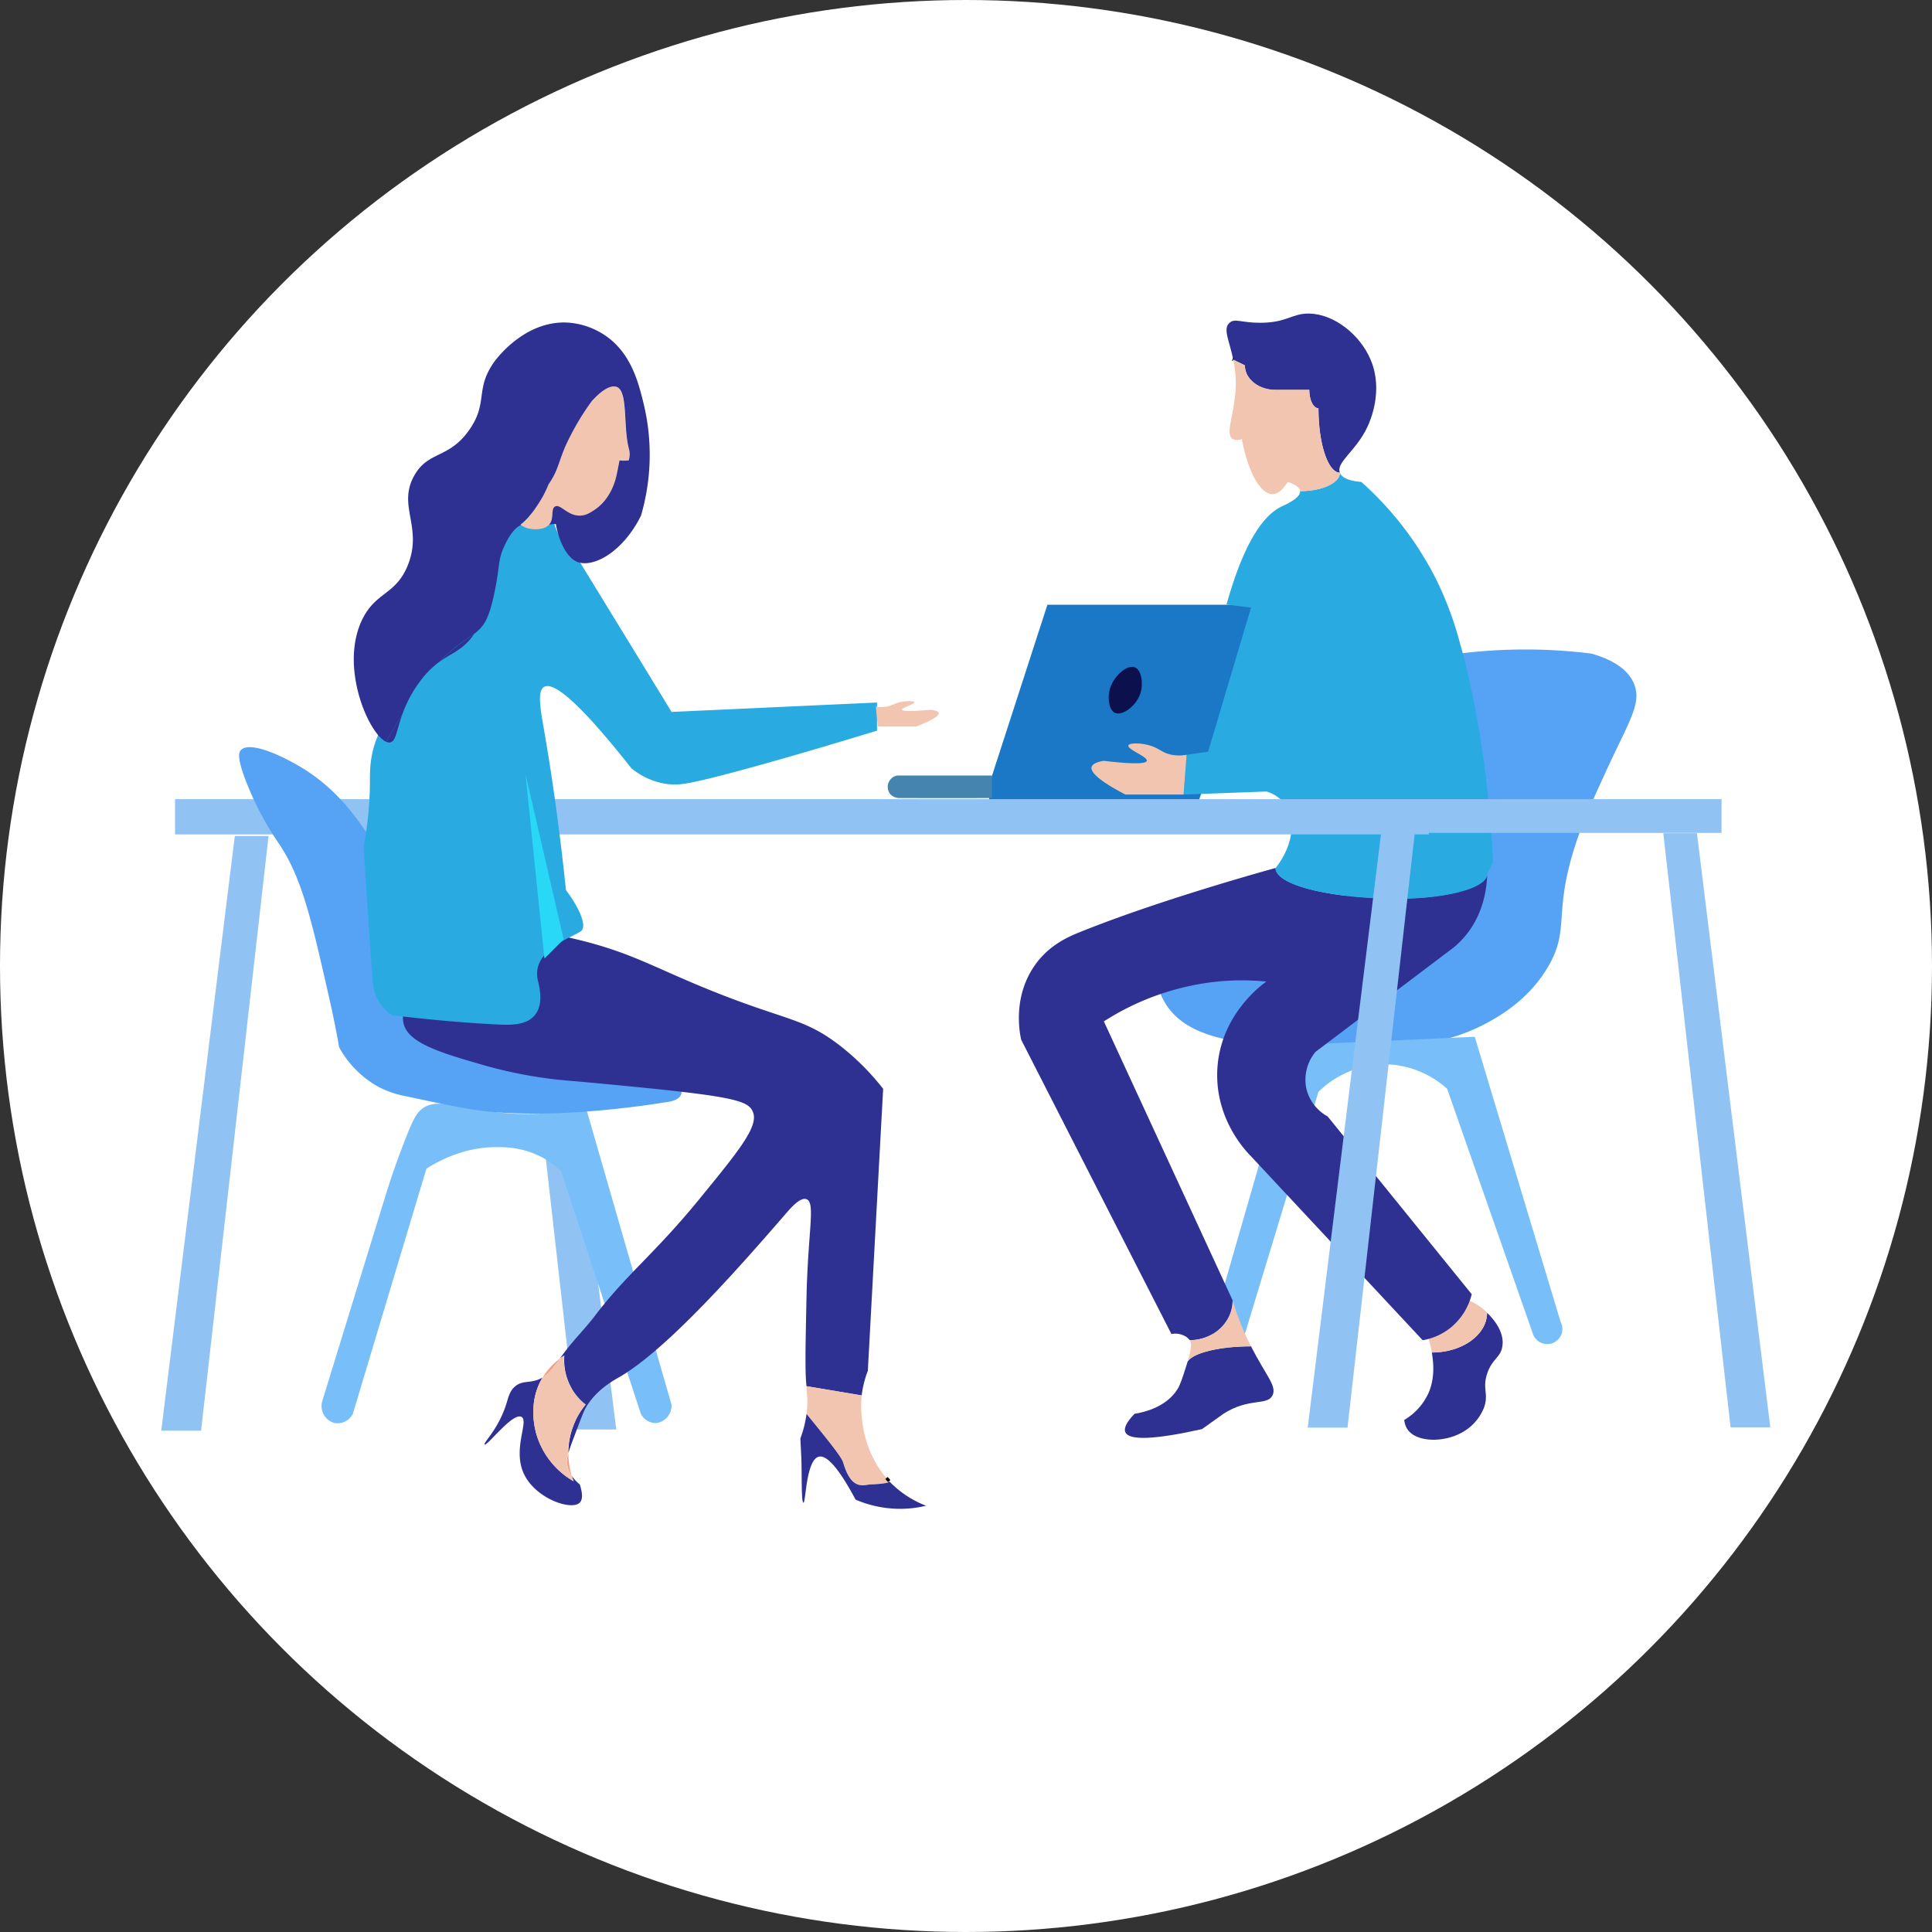 <svg xmlns="http://www.w3.org/2000/svg" width="647" height="647" viewBox="0 0 647 647">
  <rect x="0" y="0" width="647" height="647" fill="#333333" stroke="none"/>
  <g id="Group_4" data-name="Group 4" transform="translate(-238 -3762)">
    <circle id="Ellipse_9" data-name="Ellipse 9" cx="323.5" cy="323.5" r="323.5" transform="translate(238 3762)" fill="#fff"/>
    <g id="Layer_2" data-name="Layer 2" transform="translate(292 3866.913)">
      <g id="Interview" transform="translate(0 0.087)">
        <g id="Layer_10" data-name="Layer 10" transform="translate(243.282 97.521)">
          <g id="Layer_11" data-name="Layer 11">
            <path id="Path_166" data-name="Path 166" d="M347.57,102.48H310.616q-9.743,30.087-19.5,60.183v6.448h69.793l23.6-64.488V102.48Z" transform="translate(-257.135 -102.48)" fill="#1a78c6"/>
            <path id="Path_167" data-name="Path 167" d="M258.554,162.54h0a3.924,3.924,0,0,0-3.076,3.219,3.867,3.867,0,0,0,1.029,3.229,4.3,4.3,0,0,0,3.076,1.076c2.762,0,14.572.067,30.792,0V162.54H259.583" transform="translate(-255.437 -105.338)" fill="#4584af"/>
          </g>
        </g>
        <g id="chairs" transform="translate(216.093 112.505)">
          <path id="Path_168" data-name="Path 168" d="M451.378,119.582a178.645,178.645,0,0,1,44.144,0c5.172,1.448,12.019,4.324,14.372,10.257,2.562,6.448-1.762,12.505-9.238,28.744-5.048,10.972-8.572,18.639-11.286,27.725-6.257,20.9-1.181,25.82-8.219,37.982-6.667,11.486-16.934,17.067-21.553,19.505a60.955,60.955,0,0,1-36.963,6.153,106.957,106.957,0,0,1-36.954,1.029c-13.429-2.01-26.572-3.981-32.849-14.372-3.81-6.314-3.61-13.277-3.076-17.448,37.858,4.286,53.545-3.991,60.564-13.334,8.705-11.619,4.524-25.525,15.4-60.574,2.962-9.524,6-17.305,8.21-22.582a175.562,175.562,0,0,1,17.448-3.086Z" transform="translate(-232.723 -118.213)" fill="#56a2f4"/>
          <path id="Path_169" data-name="Path 169" d="M389.7,257.456a64.869,64.869,0,0,1-3.086,34.906q-8.734,30.287-17.448,60.564a6.581,6.581,0,0,0,4.1,4.1,6.467,6.467,0,0,0,7.181-3.076q12.324-40.544,24.639-81.1a31.992,31.992,0,0,1,22.591-9.238,31.658,31.658,0,0,1,20.524,8.21l28.744,82.127a5.067,5.067,0,1,0,9.238-4.1l-28.744-95.47" transform="translate(-233.661 -124.693)" fill="#78bef9"/>
          <line id="Line_53" data-name="Line 53" y1="28.744" x2="9.238" transform="translate(0 155.355)" fill="none" stroke="#fff" stroke-miterlimit="10" stroke-width="3"/>
          <line id="Line_54" data-name="Line 54" y1="28.744" x2="9.238" transform="translate(0 155.355)" fill="none" stroke="#fff" stroke-miterlimit="10" stroke-width="3"/>
        </g>
        <g id="people" transform="translate(75.384)">
          <path id="Path_170" data-name="Path 170" d="M469.919,362.677c-.59,3.81-3.5,4.2-5.124,9.238s.619,6.724-1.029,11.3a16.353,16.353,0,0,1-7.191,8.21c-6.172,3.552-15.477,3.486-18.477-1.019a6.667,6.667,0,0,1-1.029-3.086,20.22,20.22,0,0,0,8.219-9.238c2.248-5.362,1.41-10.781,1.019-13.334,10.219,0,18.486-5.962,18.486-13.334C465.842,352.448,470.785,357.22,469.919,362.677Z" transform="translate(-96.182 -16.805)" fill="#2e3192"/>
          <path id="Path_171" data-name="Path 171" d="M465.205,351.184c0,7.381-8.267,13.334-18.486,13.334-.5-3.3-1.1-3.524-1.019-5.134.152-3.114,2.629-7.4,13.334-12.324A18.933,18.933,0,0,1,465.205,351.184Z" transform="translate(-96.592 -16.598)" fill="#f2c5b1"/>
          <path id="Path_172" data-name="Path 172" d="M388.26,379.669c-1.819,3.572-7.886.657-16.429,6.162,0,0-.124.076-7.191,5.134q-23.81,5.3-25.658,1.019-.886-2.019,3.076-6.153c2.6-.419,10.429-1.971,14.372-8.219.952-1.533,1.676-3.762,3.086-8.21.114-.381.219-.733.324-1.067,1.752-2.857,10.581-5.1,21.229-5.1C385.926,372.84,389.85,376.536,388.26,379.669Z" transform="translate(-91.507 -17.368)" fill="#2e3192"/>
          <path id="Path_173" data-name="Path 173" d="M404.963,278.242l48.249,59.545a20.953,20.953,0,0,1-7.191,11.3,20.591,20.591,0,0,1-9.238,4.1L379.3,291.595c-1.724-1.733-11.991-12.381-11.3-28.744.79-18.41,14.753-28.572,16.429-29.772a82.776,82.776,0,0,0-16.429,0,86.927,86.927,0,0,0-37.982,13.334l43.116,93.413c0,7.381-6.419,13.334-14.372,13.334a4.487,4.487,0,0,0-1.362-1.229,6.819,6.819,0,0,0-4.762-.829q-25.163-49.278-50.306-98.546c-.448-1.962-3.143-14.705,5.134-25.715,4.657-6.181,10.772-8.81,14.372-10.267,24.648-9.953,56.726-19.048,65.717-21.553,0,5.714,18.372,10.257,41.068,10.257,16.458,0,29.772-3.667,29.772-8.21-.114,4.362-1.038,13.039-7.191,20.534a30.348,30.348,0,0,1-4.1,4.1l-46.192,34.906a14.62,14.62,0,0,0-3.086,12.315A14.438,14.438,0,0,0,404.963,278.242Z" transform="translate(-89.734 -9.363)" fill="#2e3192"/>
          <path id="Path_174" data-name="Path 174" d="M382.119,362.471c-10.648,0-19.477,2.2-21.229,5.1,1.552-5.162,1.219-6.362.7-7.143,7.953,0,14.372-5.972,14.372-13.334A93.847,93.847,0,0,0,382.119,362.471Z" transform="translate(-92.557 -16.6)" fill="#f2c5b1"/>
          <path id="Path_175" data-name="Path 175" d="M463.15,186.426c-.686,1.362-1.362,2.743-2.048,4.1,0,4.543-13.334,8.21-29.772,8.21-22.7,0-41.068-4.581-41.068-10.257,5.972-7.562,6.972-16.42,3.086-21.563a12,12,0,0,0-6.162-4.1l-27.715,1.029,1.029-13.334,7.181-1.029,14.372-48.249-8.21-1.029c6.334-22.563,13.115-30.287,18.477-32.849,1.276-.61,6.372-2.8,6.162-5.134,7.381,0,13.334-2.752,13.334-6.162.867,2.172,4.333,2.857,7.181,3.086a110.032,110.032,0,0,1,24.648,31.811,112.156,112.156,0,0,1,8.21,21.553C459.254,138.587,462.064,166.035,463.15,186.426Z" transform="translate(-92.489 -2.75)" fill="#29abe2"/>
          <path id="Path_176" data-name="Path 176" d="M358.958,155.031l-1.029,13.334h-19.5q-12.067-6.343-11.3-9.238c.267-.952,1.638-1.667,4.1-2.057,10.829,1.286,14.153.9,14.372,0,.343-1.371-6.553-3.81-6.153-5.134.276-.9,3.962-.952,7.181,0s4.067,2.438,7.191,3.086a13.334,13.334,0,0,0,5.124.01Z" transform="translate(-90.949 -7.28)" fill="#f2c5b1"/>
          <path id="Path_177" data-name="Path 177" d="M421.781,37.986c-3.867,8.267-10.648,11.915-9.238,15.4-3.972,0-7.191-9.638-7.191-21.553-1.7,0-3.076-2.752-3.076-6.162h-11.3c-5.714,0-10.267-3.676-10.267-8.21l-3.876-1.9c-1.324-6.515-3.591-10.362-1.248-12.381,1.791-1.591,3.81,0,10.257,0,8.972,0,10.658-3.2,16.429-3.086,8.362.171,17,7.067,20.534,15.4C427.2,25.767,422.724,35.967,421.781,37.986Z" transform="translate(-93.208 -0.087)" fill="#2e3192"/>
          <path id="Path_178" data-name="Path 178" d="M412.594,54.158c0,3.41-5.962,6.162-13.334,6.162-.133-1.448-2.286-2.457-4.114-3.076-2.333,3.714-4.257,4.1-5.124,4.1-3.991,0-8.172-7.21-10.267-18.477a3.638,3.638,0,0,1-3.086,0C374,41.158,377.4,34.4,377.7,25.414a38.567,38.567,0,0,0-.8-9.124l3.876,1.9c0,4.533,4.591,8.21,10.267,8.21h11.3c0,3.41,1.371,6.162,3.076,6.162C405.4,44.52,408.623,54.158,412.594,54.158Z" transform="translate(-93.26 -0.858)" fill="#f2c5b1"/>
          <line id="Line_55" data-name="Line 55" x1="0.229" y1="0.114" transform="translate(283.4 15.318)" fill="none" stroke="#000" stroke-miterlimit="10" stroke-width="1"/>
          <g id="Layer_6" data-name="Layer 6" transform="translate(0 70.738)">
            <path id="Path_179" data-name="Path 179" d="M84.512,141c-2.01,5.572-2.162,9.3-4.267,9.438a2.314,2.314,0,0,1-1.1-.21,37.888,37.888,0,0,1,2.124-3.9Z" transform="translate(-79.15 -77.531)" fill="none"/>
            <path id="Path_180" data-name="Path 180" d="M109.551,112.63c-3.81,5.553-7.353,6.3-11.591,9.353.543-.552,1.1-1.1,1.657-1.648C104.074,116.116,107.2,114.392,109.551,112.63Z" transform="translate(-80.045 -76.181)" fill="none"/>
            <path id="Path_181" data-name="Path 181" d="M129.883,75.76a7.314,7.314,0,0,1-3.353-1.267,2.61,2.61,0,0,1,1.143-.114C128.578,74.484,129.168,75.217,129.883,75.76Z" transform="translate(-81.405 -74.36)" fill="none"/>
            <path id="Path_182" data-name="Path 182" d="M136.228,74.38a4.972,4.972,0,0,1-2.448,1.257,6.143,6.143,0,0,1,2.448-1.257Z" transform="translate(-81.75 -74.361)" fill="none"/>
          </g>
          <g id="Layer_8" data-name="Layer 8" transform="translate(52.383 349.977)">
            <path id="Path_183" data-name="Path 183" d="M139.864,367.55c-2.172,3-3.657,5.048-5.714,6.3a.146.146,0,0,1,.076-.143A22.229,22.229,0,0,1,139.864,367.55Z" transform="translate(-134.15 -367.55)" fill="#eda185"/>
            <path id="Path_184" data-name="Path 184" d="M144.251,408.4a9.381,9.381,0,0,1-1.438-3.333,8.267,8.267,0,0,1,.314-4.257A26.5,26.5,0,0,0,144.251,408.4Z" transform="translate(-134.555 -369.133)" fill="#eda185"/>
          </g>
        </g>
        <g id="tables" transform="translate(0 2.984)">
          <rect id="Rectangle_24" data-name="Rectangle 24" width="419.871" height="11.81" transform="translate(4.619 159.644)" fill="#90c2f4"/>
          <path id="Path_185" data-name="Path 185" d="M35.935,183.78,13.343,382.93H0L24.639,183.78Z" transform="translate(0 -11.812)" fill="#90c2f4"/>
          <path id="Path_186" data-name="Path 186" d="M438.978,182.7,416.444,381.859H403.12L427.711,182.7Z" transform="translate(-19.183 -11.761)" fill="#90c2f4"/>
          <path id="Path_187" data-name="Path 187" d="M563.98,381.769H550.675L528.15,182.8h11.267Z" transform="translate(-25.133 -11.766)" fill="#90c2f4"/>
          <rect id="Rectangle_25" data-name="Rectangle 25" width="98.546" height="11.296" transform="translate(423.976 159.644)" fill="#90c2f4"/>
          <path id="Path_188" data-name="Path 188" d="M158.189,382.529H144.875L122.35,183.57h11.258Z" transform="translate(-5.822 -11.802)" fill="#90c2f4"/>
          <path id="Path_189" data-name="Path 189" d="M89.428,280.139c-2.152,1.991-3.81,6.457-7.191,15.4-.5,1.352-1.362,3.724-2.276,6.429s-1.733,5.324-2.857,8.962Q66.827,344.265,56.57,377.656a5.876,5.876,0,0,0,4.1,7.191,5.8,5.8,0,0,0,6.172-3.038q12.315-41.068,24.639-82.127c3.81-2.429,12.991-7.619,24.629-7.191a29.972,29.972,0,0,1,15.4,4.1,26.887,26.887,0,0,1,5.134,4.1l26.668,81.108a5.648,5.648,0,0,0,5.124,3.076,5.9,5.9,0,0,0,5.133-6.162L144.859,279.11a88.061,88.061,0,0,1-25.658,2.057C103.429,280.072,94.895,275.081,89.428,280.139Z" transform="translate(-2.682 -16.292)" fill="#78bef9"/>
          <path id="Path_190" data-name="Path 190" d="M27.971,153.55c-.743.819-1.381,2.657,2.057,11.286a102.041,102.041,0,0,0,10.324,19.505c8.038,11.667,11.172,25.572,17.448,53.335,1.476,6.543,2.476,11.934,3.086,15.4A33.477,33.477,0,0,0,74.22,266.411a33.335,33.335,0,0,0,9.238,3.086c14.086,3,21.125,4.5,27.715,5.134,24.763,2.343,54.573-2.438,58.516-3.086,3.962-.41,5.238-1.562,5.648-2.562,1.162-2.857-3.086-8.21-3.086-8.21s-15.905-7.572-19.505-9.248c-26.391-12.258-34.63-6.257-48.24-15.391-7.619-5.076-3.724-6.057-28.744-46.2-7.924-12.591-14.839-22.991-27.791-30.734C41.714,155.417,30.885,150.388,27.971,153.55Z" transform="translate(-1.303 -10.326)" fill="#56a2f4"/>
          <g id="Layer_7" data-name="Layer 7" transform="translate(80.93 204.267)">
            <path id="Path_191" data-name="Path 191" d="M245.8,270.082q-2.572,47.23-5.133,94.451a33.62,33.62,0,0,0-2.057,8.21l-18.477-3.086c-.533-4.457-.362-12.886,0-29.763.467-22.163,3.086-31.7,0-32.849-2.1-.781-5.219,2.857-7.181,5.124-14.048,16.191-38.982,44.849-55.44,54.411-2.267,1.314-7.7,4.21-11.3,10.267-.648,1.086-1.791,4.143-4.1,10.267-.819,2.152-1.381,3.724-1.733,4.981a25.429,25.429,0,0,1,5.838-16.277,18.9,18.9,0,0,1-5.133-6.162,19.105,19.105,0,0,1-2.048-10.257c-.438.276-.952.61-1.514,1.019.476-.629.952-1.324,1.514-2.048,3.191-4.3,7.029-8.057,10.267-12.324,10.572-13.915,20.058-20.81,34.9-39,13.334-16.305,20-24.458,17.972-29.258-1.724-4.172-7.324-5.5-59.545-10.267a149.261,149.261,0,0,1-29.772-5.134c-14.924-4.286-26.239-7.524-27.715-14.372-2.429-11.277,21.972-31.268,45.716-30.287,3.038.124,5.791.771,11.286,2.057,19.048,4.438,26.515,9.524,46.2,17.448,25.144,10.115,30.972,9.038,43.116,18.477A82.766,82.766,0,0,1,245.8,270.082Z" transform="translate(-84.974 -217.693)" fill="#2e3192"/>
            <path id="Path_192" data-name="Path 192" d="M254.615,409.08c.229.724-5.134,1.029-6.153,1.029-2.057,0-6.381,2.543-9.248-7.191-.5-1.7-3.076-5.134-12.315-16.42a36.27,36.27,0,0,0,.276-5.21,35.1,35.1,0,0,1-.276-4.038l18.477,3.086c-.152,1.257-1.7,16.143,8.324,27.715.267.314.552.619.848.952Z" transform="translate(-91.728 -225.286)" fill="#f2c5b1"/>
            <path id="Path_193" data-name="Path 193" d="M266.827,417.753a37.4,37.4,0,0,1-9.238,1.029,38.1,38.1,0,0,1-14.372-3.076c-4.714-8.829-9.229-15.153-12.324-14.372-4.3,1.076-4.333,15.486-5.133,15.391s-.476-10.21-.733-15.42h0c-.171-3.457-.248-5.191-.3-6.1a36.048,36.048,0,0,0,2.057-8.21c9.238,11.286,11.819,14.715,12.315,16.42,2.857,9.734,7.191,7.191,9.248,7.191,1.019,0,6.381-.3,6.153-1.029l-.057-.1c.333.381.7.752,1.086,1.124a34.03,34.03,0,0,0,11.3,7.153Z" transform="translate(-91.625 -225.75)" fill="#2e3192"/>
            <path id="Path_194" data-name="Path 194" d="M145.537,416.115c-2.791,2.714-14.448-1.286-18.477-9.238-4.3-8.448,1.648-18.1-1.029-19.505-2.991-1.524-11.486,9.905-12.324,9.238-.571-.457,4.514-5.01,7.191-13.334.819-2.533,1.133-4.562,3.076-6.162,2.248-1.829,4.257-1.1,7.191-2.048a9.52,9.52,0,0,0,1.972-.886c-5.153,8.572-2.476,17.658-1.972,19.363a26.972,26.972,0,0,0,12.343,15.391c-.171-.467-.391-1.067-.61-1.8a13.086,13.086,0,0,0,2.667,2.857C146.261,412.153,146.833,414.867,145.537,416.115Z" transform="translate(-86.339 -225.14)" fill="#2e3192"/>
            <path id="Path_195" data-name="Path 195" d="M143.686,406.767c.219.733.438,1.333.61,1.8a26.972,26.972,0,0,1-12.353-15.4c-.5-1.7-3.181-10.829,1.971-19.363,2.1-1.257,3.581-3.3,5.714-6.3.562-.41,1.076-.743,1.514-1.019a19.105,19.105,0,0,0,2.048,10.257,18.9,18.9,0,0,0,5.134,6.162,25.429,25.429,0,0,0-5.838,16.277,8.267,8.267,0,0,0-.314,4.257,9.381,9.381,0,0,0,1.514,3.333Z" transform="translate(-87.155 -224.774)" fill="#f2c5b1"/>
            <path id="Path_196" data-name="Path 196" d="M255.888,410.522a11.622,11.622,0,0,1-.848-.952,4.762,4.762,0,0,1,.848.952Z" transform="translate(-93.067 -226.824)" fill="none" stroke="#000" stroke-miterlimit="10" stroke-width="1"/>
          </g>
          <g id="Layer_5" data-name="Layer 5" transform="translate(67.793 21.465)">
            <path id="Path_197" data-name="Path 197" d="M243.091,133.658v9.419c-33.134,10.115-57.735,16.858-64.612,17.791a20.953,20.953,0,0,1-6.248,0A23.925,23.925,0,0,1,160.8,155.64c-10.962-13.905-24.7-29.763-29.182-27.22-2.419,1.371-1.229,7.562,0,14.658,2.114,12.181,4.876,30.087,7.3,53.383,4.829,6.438,6.867,11.924,5.21,13.61-1.9,1.9-17.143,6.124-14.591,16.753.457,1.838,2.019,7.791-1.038,11.515-2.857,3.543-8.572,3.333-12.505,3.143-8.448-.419-20.4-1.286-35.43-3.143a15.133,15.133,0,0,1-5.21-6.286,13.658,13.658,0,0,1-1.048-4.181c-.457-4.629-1.676-22.2-3.124-46.059a118.5,118.5,0,0,0,2.086-20.953c0-3.667-.143-8.638,2.086-14.648.314-.838.629-1.619.952-2.314a2.562,2.562,0,0,0,1.124.219c2.133-.143,2.286-3.943,4.333-9.629,5.114-8.391,8.524-13.581,12.724-18,4.3-3.114,7.876-3.867,11.762-9.524a12.505,12.505,0,0,0,4.514-5.714c1.7-4.057,2.772-10.477,3.124-12.562.876-5.21.667-6.953,2.086-10.477,1.21-2.991,3.629-7.391,6.143-8.257a7.381,7.381,0,0,0,3.4,1.3,9.743,9.743,0,0,0,3.61-.133,4.9,4.9,0,0,0,2.476-1.286,5.553,5.553,0,0,1,2.333-.219c.886,5.134,3.372,11.105,7.029,12.753q16.686,27.21,33.334,54.44Z" transform="translate(-71.18 -27.842)" fill="#29abe2"/>
            <path id="Path_198" data-name="Path 198" d="M162.559,50.5a14.086,14.086,0,0,1-3.076,0s-.686,3.676-1.029,5.134-1.8,7.667-7.181,11.3c-1.524,1.019-3.038,2.038-5.134,2.048-4.153,0-6.41-3.972-8.21-3.076-1.619.8-.124,4.153-2.057,6.162a4.972,4.972,0,0,1-2.448,1.257,9.638,9.638,0,0,1-3.553.124,7.314,7.314,0,0,1-3.352-1.267,1.123,1.123,0,0,1-.21-.162,25.925,25.925,0,0,0,5.419-6.114,37.421,37.421,0,0,0,3.962-7.372c3.81-5.581,3.21-8.391,7.324-16.239a85.5,85.5,0,0,1,7.153-11.629c2.933-3.257,5.962-5.514,8.248-4.762,3.933,1.238,2.162,12.867,4.1,20.534a6.762,6.762,0,0,1,.038,4.067Z" transform="translate(-73.803 -25.757)" fill="#f2c5b1"/>
            <path id="Path_199" data-name="Path 199" d="M128.07,161.95l6.343,61.85,6.438-6.419Z" transform="translate(-73.887 -32.238)" fill="#29d8f6"/>
          </g>
          <path id="Path_200" data-name="Path 200" d="M84.512,141c-2.01,5.572-2.162,9.3-4.267,9.438a2.314,2.314,0,0,1-1.1-.21,37.888,37.888,0,0,1,2.124-3.9Z" transform="translate(-3.766 -9.776)" fill="#2e3192"/>
          <path id="Path_201" data-name="Path 201" d="M109.551,112.63c-3.81,5.553-7.353,6.3-11.591,9.353.543-.552,1.1-1.1,1.657-1.648C104.074,116.116,107.2,114.392,109.551,112.63Z" transform="translate(-4.662 -8.426)" fill="#2e3192"/>
          <path id="Path_202" data-name="Path 202" d="M163.884,67.908c-6.115,12.381-16.324,17.772-21.563,15.4-3.6-1.619-6.086-7.486-6.943-12.534a5.229,5.229,0,0,0-2.3.219c1.9-2.01.438-5.362,2.057-6.162,1.8-.9,4.057,3.086,8.21,3.076,2.1,0,3.61-1.029,5.134-2.048,5.381-3.629,6.876-9.972,7.181-11.3s1.029-5.134,1.029-5.134a14.086,14.086,0,0,0,3.076,0,6.762,6.762,0,0,0,0-4.1c-1.9-7.619-.171-19.3-4.1-20.534-2.286-.714-5.314,1.543-8.248,4.762a85.5,85.5,0,0,0-7.153,11.629c-4.114,7.848-3.476,10.658-7.324,16.239a37.42,37.42,0,0,1-4,7.41,25.925,25.925,0,0,1-5.457,6.115,1.125,1.125,0,0,0,.21.162c-2.476.848-4.857,5.172-6.048,8.1-1.391,3.448-1.191,5.162-2.048,10.267-.352,2.038-1.41,8.343-3.086,12.315a12.381,12.381,0,0,1-4.438,5.638c-2.352,1.762-5.476,3.486-9.934,7.705-.562.543-1.114,1.1-1.657,1.648h0a29.944,29.944,0,0,0-6.543,6.562,41.373,41.373,0,0,0-5.972,11.105l-3.238,5.334a37.888,37.888,0,0,0-2.124,3.9c-5.81-2.448-15.762-24.925-8.143-40.849,4.562-9.524,11.372-8.267,15.4-18.477,4.981-12.715-3.591-19.61,2.048-29.782,4.667-8.438,11.572-5.524,18.486-15.4,6.362-9.1,1.829-13.458,8.21-22.582.562-.8,10.124-14.058,24.639-13.334a25.287,25.287,0,0,1,12.315,4.1c9.038,5.934,11.5,16.02,13.334,23.61a72.745,72.745,0,0,1-1.01,36.944Z" transform="translate(-3.222 -3.22)" fill="#2e3192"/>
          <path id="Path_203" data-name="Path 203" d="M251.26,138.2l.676,6.667h12.9c5.324-2.1,7.8-3.629,7.467-4.581-.181-.5-1.086-.829-2.714-1.019-7.162.629-9.353.448-9.524,0-.219-.686,4.343-1.9,4.076-2.552-.181-.448-2.619-.486-4.762,0s-2.686,1.21-4.762,1.524a11.076,11.076,0,0,1-3.353-.038Z" transform="translate(-11.957 -9.556)" fill="#f2c5b1"/>
          <path id="Path_204" data-name="Path 204" d="M343.8,133.044c-1.324,4.314-6.038,7.819-8.572,6.667-2.029-.952-2.371-4.686-1.9-7.143.952-4.867,5.886-9.153,8.572-8.1C344.093,125.329,344.788,129.8,343.8,133.044Z" transform="translate(-15.853 -8.982)" fill="#0c104c"/>
        </g>
      </g>
    </g>
  </g>
</svg>
